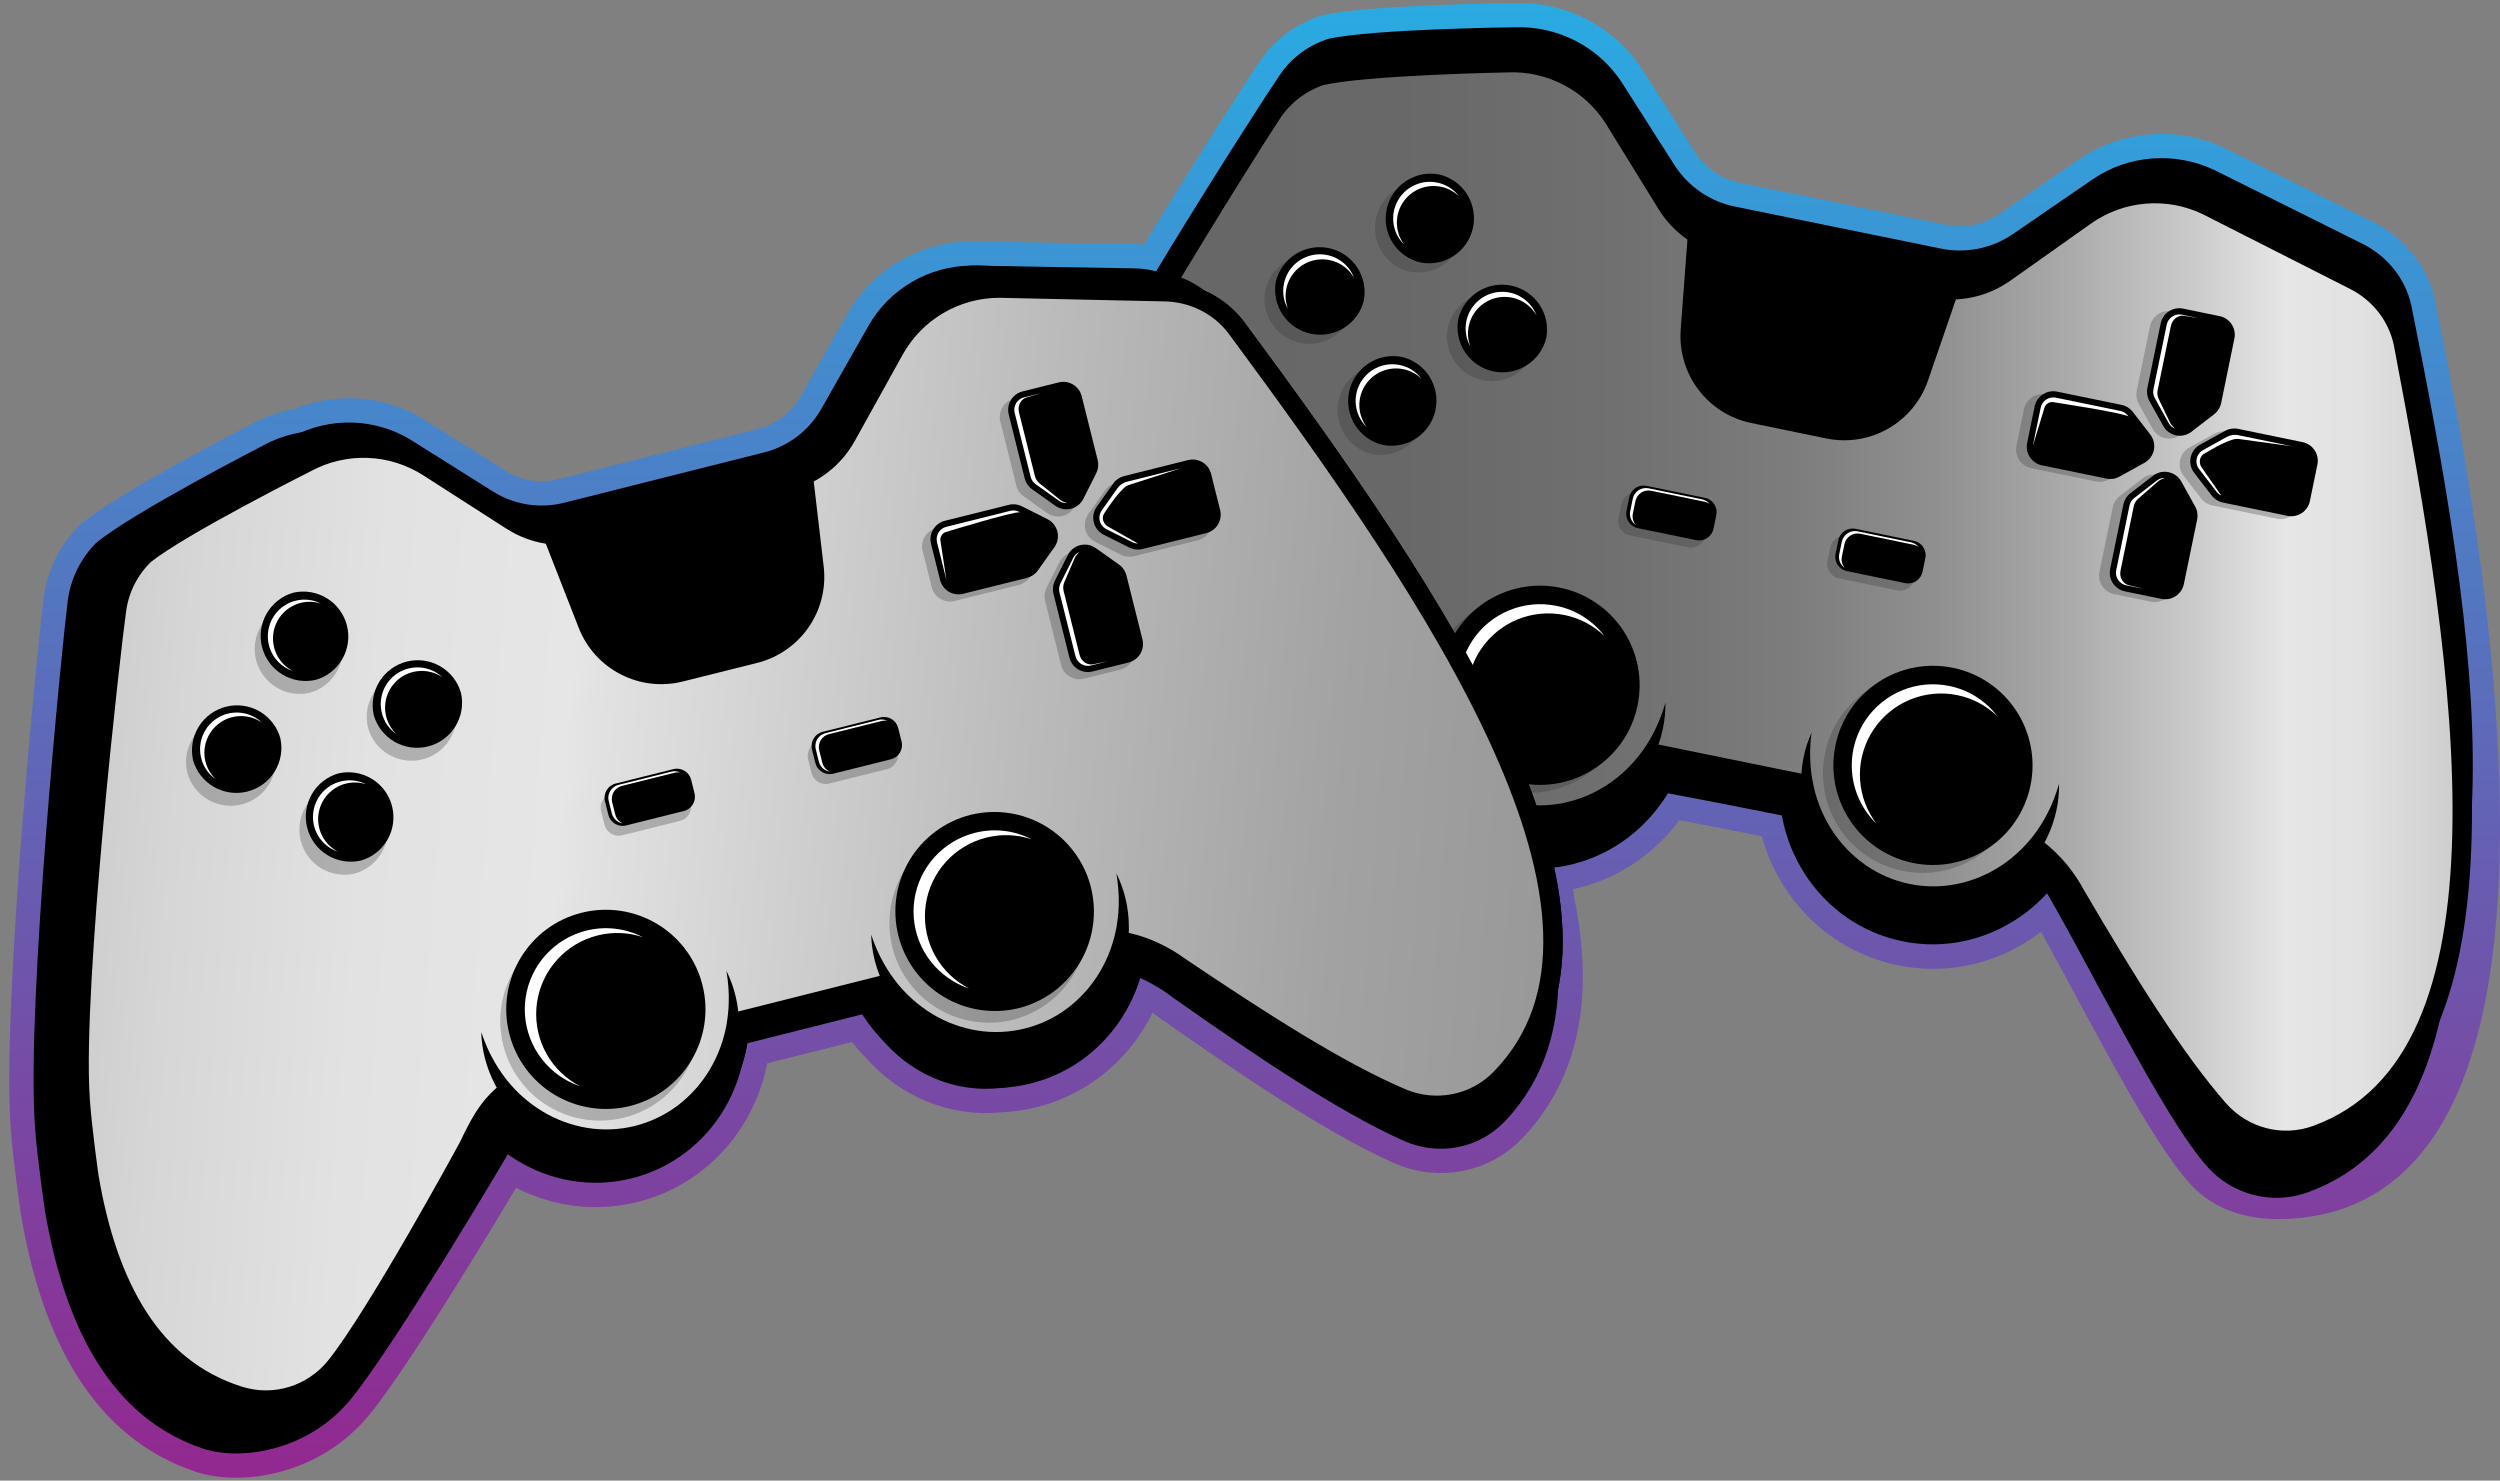 <svg width="103" height="61" viewBox="0 0 103 61" fill="none" xmlns="http://www.w3.org/2000/svg">
<rect x="0" y="0" width="103" height="61" fill="#808080" stroke="none"/>
<path d="M99.361 12.661L99.358 12.647C99.352 12.62 99.347 12.593 99.341 12.566C99.1 11.475 98.35 10.55 97.326 10.041L91.233 7.007C89.606 6.236 87.688 6.381 86.225 7.385L82.92 9.652C82.491 9.943 82.009 10.146 81.501 10.247C80.993 10.348 80.47 10.346 79.963 10.241L75.724 9.377L71.486 8.513C70.978 8.411 70.496 8.208 70.068 7.916C69.64 7.624 69.275 7.249 68.995 6.813L66.841 3.434C65.888 1.937 64.179 1.053 62.381 1.125C62.381 1.125 56.575 1.193 54.736 1.598C53.929 1.851 53.229 2.366 52.747 3.061L52.737 3.074C52.279 3.743 49.954 7.34 47.63 11.181C47.336 11.104 47.033 11.063 46.729 11.058L40.865 10.959L40.314 10.94C40.221 10.94 40.128 10.94 40.034 10.945C38.274 10.955 36.648 11.901 35.786 13.419L33.834 16.854C33.581 17.296 33.242 17.682 32.836 17.989C32.43 18.297 31.966 18.519 31.472 18.642L27.358 19.677L23.244 20.713C22.75 20.838 22.237 20.862 21.734 20.783C21.231 20.705 20.749 20.525 20.317 20.255L16.971 18.152C15.605 17.294 13.896 17.174 12.416 17.812C11.856 17.902 11.317 18.089 10.821 18.363C10.821 18.363 5.469 21.116 3.952 22.373C3.312 23.02 2.903 23.859 2.789 24.762L2.786 24.78C2.573 26.432 1.078 41.374 1.437 46.38C1.443 46.463 1.448 46.55 1.455 46.634C1.454 46.64 1.455 46.645 1.457 46.651C1.54 47.735 1.845 49.863 1.854 49.909C2.692 54.773 4.617 58.419 8.348 59.677C9.858 60.189 12.684 59.825 14.472 57.621C16.327 55.334 20.851 47.687 20.901 47.584C20.906 47.575 20.91 47.566 20.914 47.558C22.363 48.591 24.209 49.008 26.035 48.549C28.657 47.889 30.462 45.617 30.717 43.002L35.52 41.793C35.786 42.212 36.099 42.601 36.452 42.95C37.646 44.293 39.404 45.028 41.206 44.828C41.634 44.81 42.059 44.748 42.474 44.644C44.697 44.085 46.342 42.386 46.979 40.297C47.462 40.511 47.918 40.784 48.336 41.108C51.788 43.538 55.127 45.785 57.823 46.998C59.279 47.651 60.958 47.326 62.043 46.161C64.2 43.854 64.608 40.748 63.88 37.194C63.821 36.733 63.739 36.264 63.633 35.786C65.722 35.679 67.632 34.501 68.728 32.686C70.282 32.977 71.875 33.288 73.418 33.599C73.875 36.143 75.778 38.256 78.395 38.79C80.645 39.249 82.867 38.425 84.347 36.81C86.392 40.355 89.167 46.086 90.957 48.085C91.984 49.231 93.542 49.364 95.067 49.131C106.461 47.381 100.688 19.222 99.361 12.661Z" fill="black" stroke="url(#paint0_linear_1097_867)" stroke-width="2" stroke-linejoin="round"/>
<path d="M69.544 30.562C70.259 27.052 68.083 23.645 64.683 22.952C61.283 22.259 57.946 24.543 57.231 28.053C56.515 31.563 58.692 34.971 62.092 35.664C65.492 36.357 68.828 34.073 69.544 30.562Z" fill="black"/>
<path d="M85.967 33.593C86.695 30.022 84.481 26.556 81.023 25.851C77.564 25.146 74.171 27.469 73.443 31.04C72.715 34.611 74.929 38.077 78.387 38.782C81.846 39.487 85.24 37.163 85.967 33.593Z" fill="black"/>
<path d="M101.872 32.274C101.987 26.384 100.688 19.222 99.361 12.66C99.361 12.656 99.359 12.651 99.358 12.647C99.352 12.62 99.347 12.592 99.341 12.565C99.1 11.474 98.35 10.55 97.326 10.04L91.233 7.006C89.606 6.236 87.688 6.38 86.225 7.384L82.92 9.651C82.491 9.943 82.009 10.145 81.501 10.246C80.993 10.347 80.47 10.346 79.963 10.241L75.724 9.377L71.486 8.513C70.978 8.411 70.496 8.207 70.068 7.915C69.64 7.623 69.275 7.248 68.995 6.813L66.841 3.433C65.888 1.936 64.179 1.052 62.381 1.124C62.381 1.124 56.575 1.192 54.736 1.598C53.929 1.85 53.229 2.365 52.747 3.06L52.737 3.074C51.88 4.323 44.506 15.8 42.788 19.992C42.76 20.062 42.729 20.134 42.702 20.204C42.699 20.209 42.697 20.214 42.696 20.219C42.329 21.129 41.732 22.972 41.722 23.012C40.484 27.282 40.687 31.004 43.447 33.524C44.561 34.546 46.196 34.792 47.563 34.163C50.023 33.023 56.286 28.644 56.373 28.581C57.15 27.973 57.743 27.553 58.503 27.347C58.866 29.426 60.506 31.185 62.755 31.644C65.22 32.147 67.625 30.924 68.651 28.821L74.618 30.038C74.739 32.376 76.474 34.442 78.938 34.945C81.134 35.392 83.281 34.472 84.449 32.78C85.074 33.261 85.59 33.863 86.013 34.626C88.05 37.983 90.064 41.145 91.933 43.212C92.944 44.327 94.546 44.741 95.97 44.236C100.249 42.731 101.76 38.131 101.872 32.274Z" fill="black"/>
<path d="M101.104 36.792C101.235 30.726 99.928 23.351 98.592 16.596C98.592 16.592 98.59 16.587 98.589 16.582C98.584 16.554 98.578 16.526 98.572 16.498C98.329 15.375 97.566 14.425 96.525 13.902L90.324 10.792C88.669 10.002 86.714 10.157 85.221 11.193L81.848 13.536C81.413 13.837 80.921 14.046 80.403 14.152C79.885 14.257 79.351 14.257 78.834 14.15L74.516 13.271L70.2 12.391C69.682 12.286 69.19 12.077 68.755 11.777C68.319 11.477 67.949 11.092 67.667 10.645L65.48 7.168C64.512 5.629 62.773 4.722 60.941 4.801C60.941 4.801 55.025 4.884 53.151 5.307C52.325 5.571 51.61 6.103 51.12 6.818L51.11 6.832C50.233 8.121 42.693 19.96 40.933 24.281C40.904 24.354 40.873 24.428 40.844 24.5C40.841 24.505 40.839 24.51 40.839 24.515C40.462 25.453 39.85 27.353 39.839 27.395C38.566 31.797 38.767 35.63 41.571 38.22C42.705 39.27 44.369 39.52 45.764 38.868C48.273 37.689 57.505 31.157 57.594 31.092C58.387 30.464 83.543 35.389 83.971 36.175C86.039 39.627 89.053 45.958 90.954 48.083C91.981 49.229 93.612 49.652 95.064 49.129C99.426 47.567 100.976 42.825 101.104 36.792Z" fill="black"/>
<path d="M101.433 34.41C101.583 28.347 100.326 20.982 99.036 14.237C99.036 14.232 99.034 14.228 99.033 14.223C99.028 14.195 99.023 14.167 99.017 14.139C98.783 13.018 98.036 12.071 97.014 11.552L90.932 8.467C90.135 8.082 89.249 7.918 88.367 7.992C87.485 8.065 86.639 8.374 85.916 8.886L82.593 11.239C82.168 11.54 81.686 11.751 81.176 11.858C80.666 11.966 80.139 11.967 79.629 11.863L75.39 10.999L71.152 10.135C70.641 10.031 70.157 9.824 69.73 9.525C69.303 9.227 68.942 8.844 68.669 8.4L66.531 4.934C66.067 4.18 65.409 3.565 64.626 3.152C63.843 2.738 62.964 2.542 62.08 2.584C62.08 2.584 56.266 2.689 54.422 3.118C53.606 3.388 52.902 3.922 52.422 4.635L52.412 4.649C51.546 5.94 44.094 17.797 42.349 22.122C42.32 22.194 42.289 22.268 42.261 22.341C42.258 22.345 42.256 22.351 42.255 22.356C41.882 23.294 41.274 25.195 41.264 25.237C39.998 29.641 40.181 33.47 42.928 36.049C44.038 37.094 45.672 37.337 47.047 36.681C49.516 35.493 55.814 30.949 55.901 30.884C56.682 30.253 57.279 29.816 58.041 29.6C58.218 30.676 58.718 31.672 59.473 32.457C60.229 33.242 61.205 33.779 62.273 33.997C64.738 34.499 67.153 33.227 68.194 31.055L74.162 32.272C74.268 34.677 75.993 36.794 78.458 37.296C79.5 37.509 80.582 37.407 81.567 37.005C82.551 36.602 83.394 35.916 83.989 35.035C84.612 35.526 85.124 36.142 85.543 36.925C87.563 40.368 89.56 43.609 91.42 45.727C92.425 46.868 94.027 47.285 95.456 46.757C99.745 45.182 101.285 40.438 101.433 34.41Z" fill="url(#paint1_linear_1097_867)" stroke="black" stroke-width="0.8" stroke-linejoin="round"/>
<g style="mix-blend-mode:multiply" opacity="0.29">
<path d="M78.376 35.879C77.312 35.658 76.379 35.025 75.781 34.117C75.184 33.209 74.971 32.102 75.189 31.037C75.407 29.973 76.038 29.038 76.944 28.439C77.85 27.839 78.957 27.623 80.022 27.838L80.03 27.84C81.096 28.058 82.032 28.691 82.632 29.6C83.231 30.508 83.445 31.617 83.227 32.684C83.008 33.75 82.375 34.686 81.467 35.285C80.558 35.885 79.449 36.099 78.383 35.881L78.376 35.879Z" fill="#333333"/>
</g>
<g style="mix-blend-mode:multiply" opacity="0.29">
<path d="M62.191 32.579C61.126 32.36 60.192 31.728 59.593 30.82C58.994 29.913 58.78 28.805 58.997 27.74C59.449 25.522 61.621 24.086 63.838 24.538H63.845C64.91 24.757 65.845 25.39 66.444 26.298C67.043 27.206 67.257 28.314 67.039 29.379C66.587 31.597 64.415 33.033 62.198 32.581L62.191 32.579Z" fill="#333333"/>
<path d="M60.566 30.781C60.203 30.23 60.011 29.583 60.015 28.922C60.019 28.262 60.218 27.618 60.588 27.071C60.958 26.523 61.481 26.098 62.092 25.848C62.703 25.598 63.375 25.535 64.022 25.666L64.028 25.667C64.649 25.793 65.222 26.095 65.677 26.536C65.189 25.892 64.483 25.447 63.691 25.287L63.685 25.285C63.038 25.153 62.366 25.216 61.754 25.466C61.143 25.716 60.619 26.141 60.249 26.689C59.879 27.236 59.68 27.881 59.676 28.541C59.673 29.202 59.865 29.849 60.229 30.4C60.364 30.604 60.52 30.793 60.695 30.964C60.651 30.904 60.607 30.843 60.566 30.781Z" fill="#333333"/>
</g>
<path d="M78.806 35.553C77.742 35.332 76.809 34.698 76.212 33.79C75.615 32.883 75.401 31.775 75.62 30.711C75.838 29.646 76.469 28.712 77.375 28.112C78.281 27.512 79.388 27.296 80.453 27.512L80.46 27.513C81.527 27.732 82.463 28.364 83.062 29.273C83.662 30.181 83.876 31.291 83.657 32.357C83.439 33.423 82.806 34.359 81.897 34.959C80.989 35.558 79.879 35.773 78.813 35.554L78.806 35.553Z" fill="black"/>
<path d="M62.621 32.253C61.556 32.034 60.622 31.401 60.023 30.494C59.424 29.587 59.21 28.479 59.427 27.413C59.88 25.196 62.051 23.76 64.268 24.212L64.276 24.213C65.341 24.432 66.275 25.065 66.874 25.972C67.473 26.88 67.687 27.988 67.47 29.053C67.018 31.27 64.846 32.706 62.629 32.255L62.621 32.253Z" fill="black"/>
<path d="M60.996 30.454C60.633 29.903 60.441 29.256 60.445 28.596C60.449 27.936 60.648 27.291 61.018 26.744C61.388 26.197 61.911 25.771 62.522 25.521C63.134 25.271 63.805 25.208 64.452 25.339H64.458C65.08 25.465 65.652 25.767 66.107 26.208C65.62 25.564 64.914 25.12 64.122 24.96H64.116C63.469 24.828 62.797 24.891 62.185 25.141C61.574 25.391 61.05 25.816 60.68 26.364C60.31 26.911 60.111 27.556 60.108 28.216C60.104 28.877 60.296 29.524 60.66 30.075C60.795 30.279 60.951 30.468 61.126 30.639C61.081 30.578 61.038 30.517 60.996 30.454Z" fill="white"/>
<g style="mix-blend-mode:multiply" opacity="0.29">
<path d="M58.842 7.562H58.839C58.362 7.475 57.869 7.578 57.467 7.849C57.065 8.121 56.785 8.539 56.687 9.015C56.59 9.49 56.683 9.985 56.946 10.393C57.209 10.801 57.621 11.089 58.095 11.196H58.098C58.575 11.284 59.068 11.181 59.471 10.909C59.873 10.638 60.153 10.219 60.25 9.744C60.347 9.268 60.255 8.774 59.992 8.366C59.728 7.958 59.316 7.67 58.842 7.562Z" fill="#333333"/>
<path d="M57.296 15.079H57.293C56.816 14.991 56.323 15.094 55.92 15.366C55.518 15.637 55.238 16.055 55.141 16.531C55.044 17.006 55.136 17.501 55.4 17.909C55.663 18.317 56.075 18.605 56.548 18.712H56.552C57.029 18.8 57.522 18.697 57.924 18.425C58.327 18.154 58.606 17.735 58.704 17.26C58.801 16.785 58.708 16.29 58.445 15.882C58.182 15.474 57.77 15.186 57.296 15.079Z" fill="#333333"/>
<path d="M54.314 10.548C53.833 10.448 53.331 10.544 52.92 10.814C52.509 11.083 52.222 11.505 52.122 11.987V11.99C52.038 12.465 52.143 12.954 52.414 13.354C52.685 13.753 53.101 14.031 53.574 14.128C54.046 14.226 54.538 14.136 54.945 13.877C55.352 13.617 55.642 13.21 55.754 12.74V12.737C55.852 12.256 55.756 11.755 55.486 11.345C55.217 10.935 54.795 10.648 54.314 10.548Z" fill="#333333"/>
<path d="M63.003 12.891C62.801 12.585 62.514 12.346 62.176 12.203C61.839 12.06 61.467 12.021 61.106 12.089C60.747 12.158 60.415 12.332 60.154 12.589C59.892 12.846 59.713 13.174 59.638 13.533V13.536C59.557 14.01 59.663 14.498 59.934 14.895C60.205 15.292 60.62 15.569 61.091 15.666C61.562 15.764 62.052 15.675 62.459 15.417C62.865 15.16 63.156 14.755 63.269 14.287V14.284C63.319 14.046 63.321 13.8 63.276 13.561C63.23 13.322 63.137 13.094 63.003 12.891Z" fill="#333333"/>
</g>
<path d="M58.535 10.818C58.062 10.711 57.65 10.423 57.386 10.015C57.123 9.607 57.03 9.112 57.128 8.637C57.225 8.161 57.505 7.743 57.907 7.472C58.31 7.2 58.802 7.097 59.28 7.185H59.283C59.756 7.292 60.169 7.58 60.432 7.988C60.695 8.396 60.788 8.891 60.691 9.366C60.593 9.841 60.313 10.26 59.911 10.531C59.509 10.803 59.016 10.906 58.539 10.818H58.535Z" fill="black"/>
<path d="M57.801 10.006C57.637 9.757 57.55 9.464 57.551 9.166C57.553 8.867 57.643 8.576 57.81 8.328C57.977 8.081 58.214 7.888 58.49 7.775C58.767 7.662 59.071 7.634 59.363 7.694H59.366C59.646 7.751 59.905 7.887 60.111 8.086C59.891 7.795 59.571 7.594 59.213 7.522H59.211C58.918 7.462 58.614 7.49 58.338 7.603C58.061 7.716 57.824 7.908 57.657 8.156C57.49 8.404 57.4 8.695 57.398 8.994C57.397 9.293 57.484 9.585 57.649 9.834C57.71 9.926 57.781 10.011 57.86 10.088C57.84 10.062 57.82 10.034 57.801 10.006Z" fill="white"/>
<path d="M56.989 18.335C56.516 18.227 56.103 17.939 55.84 17.531C55.577 17.123 55.484 16.629 55.581 16.153C55.679 15.678 55.959 15.259 56.361 14.988C56.763 14.716 57.256 14.613 57.733 14.701H57.737C58.21 14.808 58.623 15.096 58.886 15.504C59.149 15.912 59.242 16.407 59.144 16.882C59.047 17.358 58.767 17.776 58.365 18.048C57.962 18.319 57.47 18.422 56.992 18.335H56.989Z" fill="black"/>
<path d="M56.255 17.522C56.091 17.273 56.004 16.981 56.005 16.682C56.007 16.384 56.097 16.092 56.264 15.845C56.431 15.597 56.668 15.405 56.944 15.292C57.221 15.179 57.524 15.15 57.817 15.21H57.819C58.1 15.267 58.359 15.403 58.565 15.602C58.344 15.311 58.025 15.11 57.667 15.038H57.665C57.372 14.978 57.068 15.006 56.791 15.119C56.515 15.232 56.278 15.424 56.111 15.672C55.944 15.919 55.854 16.211 55.852 16.51C55.851 16.809 55.938 17.101 56.103 17.35C56.164 17.442 56.234 17.527 56.314 17.604C56.293 17.578 56.274 17.551 56.255 17.522Z" fill="white"/>
<path d="M56.194 12.361C56.278 11.886 56.174 11.396 55.903 10.997C55.632 10.597 55.216 10.319 54.743 10.222C54.27 10.124 53.778 10.214 53.371 10.474C52.964 10.733 52.674 11.141 52.562 11.61V11.614C52.479 12.089 52.584 12.578 52.855 12.977C53.126 13.377 53.542 13.655 54.014 13.752C54.487 13.85 54.979 13.759 55.386 13.5C55.793 13.241 56.083 12.833 56.194 12.364V12.361Z" fill="black"/>
<path d="M55.738 11.365C55.574 11.116 55.339 10.921 55.064 10.805C54.789 10.688 54.486 10.656 54.193 10.712C53.9 10.768 53.63 10.91 53.417 11.119C53.204 11.328 53.058 11.596 52.998 11.888V11.89C52.939 12.17 52.962 12.461 53.064 12.729C52.884 12.411 52.825 12.039 52.9 11.682V11.679C52.967 11.359 53.135 11.07 53.38 10.854C53.625 10.638 53.934 10.508 54.259 10.482C54.585 10.456 54.91 10.537 55.186 10.711C55.462 10.886 55.674 11.145 55.79 11.45C55.774 11.423 55.757 11.394 55.738 11.365Z" fill="white"/>
<path d="M63.71 13.906C63.794 13.431 63.69 12.941 63.419 12.542C63.148 12.143 62.732 11.864 62.259 11.767C61.786 11.669 61.294 11.76 60.887 12.019C60.48 12.278 60.19 12.686 60.078 13.156V13.159C59.994 13.635 60.098 14.125 60.369 14.525C60.639 14.925 61.056 15.204 61.529 15.301C62.002 15.399 62.495 15.309 62.902 15.049C63.309 14.789 63.599 14.38 63.71 13.91V13.906Z" fill="black"/>
<path d="M63.253 12.912C63.089 12.663 62.855 12.467 62.58 12.351C62.305 12.235 62.002 12.203 61.709 12.259C61.415 12.315 61.145 12.456 60.933 12.665C60.72 12.875 60.574 13.142 60.513 13.434V13.437C60.455 13.717 60.478 14.008 60.579 14.276C60.399 13.958 60.34 13.586 60.415 13.228V13.226C60.476 12.933 60.622 12.666 60.834 12.456C61.047 12.247 61.317 12.105 61.61 12.05C61.904 11.994 62.207 12.026 62.482 12.142C62.757 12.258 62.991 12.454 63.155 12.703C63.215 12.795 63.266 12.894 63.306 12.997C63.29 12.968 63.272 12.94 63.253 12.912Z" fill="white"/>
<path d="M77.181 33.754C76.817 33.203 76.625 32.556 76.628 31.896C76.632 31.235 76.831 30.59 77.201 30.043C77.571 29.495 78.095 29.07 78.706 28.82C79.318 28.57 79.99 28.507 80.637 28.639L80.643 28.64C81.264 28.767 81.837 29.068 82.292 29.509C81.804 28.865 81.098 28.421 80.306 28.26H80.3C79.653 28.128 78.981 28.191 78.37 28.441C77.758 28.691 77.234 29.116 76.864 29.663C76.495 30.211 76.295 30.856 76.292 31.516C76.288 32.177 76.48 32.824 76.844 33.375C76.979 33.579 77.135 33.768 77.311 33.938C77.266 33.878 77.222 33.817 77.181 33.754Z" fill="white"/>
<g style="mix-blend-mode:multiply" opacity="0.29">
<path d="M66.795 20.783L66.68 21.346C66.613 21.671 66.823 21.99 67.148 22.057L69.553 22.551C69.879 22.618 70.197 22.408 70.264 22.083L70.38 21.52C70.447 21.194 70.237 20.876 69.911 20.809L67.507 20.314C67.181 20.247 66.862 20.457 66.795 20.783Z" fill="#333333"/>
<path d="M75.407 22.555L75.291 23.117C75.224 23.443 75.434 23.761 75.76 23.828L78.164 24.323C78.49 24.39 78.808 24.18 78.875 23.854L78.991 23.292C79.058 22.966 78.848 22.648 78.522 22.581L76.118 22.086C75.792 22.019 75.474 22.229 75.407 22.555Z" fill="#333333"/>
</g>
<path d="M70.243 20.512L67.839 20.017C67.513 19.95 67.194 20.16 67.127 20.486L67.012 21.048C66.945 21.374 67.154 21.693 67.48 21.76L69.885 22.254C70.21 22.321 70.529 22.111 70.596 21.785L70.712 21.223C70.779 20.897 70.569 20.579 70.243 20.512Z" fill="black"/>
<path d="M67.273 21.162L67.379 20.647C67.409 20.504 67.494 20.379 67.616 20.298C67.738 20.218 67.886 20.189 68.029 20.219L70.228 20.671C70.301 20.686 70.37 20.716 70.431 20.758C70.351 20.662 70.241 20.596 70.119 20.571L67.921 20.119C67.778 20.089 67.629 20.118 67.507 20.198C67.385 20.279 67.3 20.404 67.27 20.547L67.165 21.061C67.143 21.167 67.153 21.277 67.193 21.377C67.233 21.477 67.301 21.563 67.39 21.625C67.337 21.561 67.299 21.487 67.279 21.407C67.259 21.326 67.257 21.243 67.273 21.162Z" fill="white"/>
<path d="M78.855 22.283L76.451 21.788C76.125 21.721 75.807 21.931 75.74 22.257L75.624 22.819C75.557 23.145 75.767 23.464 76.093 23.531L78.497 24.025C78.823 24.092 79.141 23.882 79.208 23.556L79.324 22.994C79.391 22.668 79.181 22.35 78.855 22.283Z" fill="black"/>
<path d="M75.885 22.933L75.991 22.419C76.021 22.276 76.106 22.151 76.228 22.07C76.35 21.99 76.499 21.961 76.642 21.991L78.84 22.443C78.913 22.458 78.982 22.487 79.043 22.53C78.963 22.434 78.853 22.368 78.731 22.343L76.532 21.89C76.462 21.876 76.389 21.875 76.318 21.889C76.247 21.903 76.179 21.93 76.118 21.97C76.058 22.01 76.006 22.061 75.966 22.121C75.925 22.181 75.897 22.248 75.882 22.319L75.776 22.833C75.755 22.939 75.764 23.048 75.805 23.148C75.845 23.249 75.913 23.335 76.002 23.396C75.949 23.333 75.911 23.258 75.891 23.178C75.871 23.098 75.869 23.014 75.885 22.933Z" fill="white"/>
<g style="mix-blend-mode:multiply" opacity="0.29">
<path d="M90.782 17.184L89.847 17.906C89.758 17.974 89.655 18.023 89.545 18.048C89.435 18.074 89.322 18.075 89.211 18.052C89.101 18.029 88.997 17.983 88.906 17.916C88.816 17.85 88.74 17.764 88.686 17.666L88.115 16.635C88.025 16.472 87.996 16.282 88.033 16.099L88.58 13.439C88.622 13.236 88.743 13.058 88.916 12.944C89.089 12.83 89.3 12.79 89.504 12.831L91.009 13.141C91.109 13.162 91.205 13.202 91.29 13.259C91.375 13.317 91.448 13.391 91.504 13.476C91.561 13.562 91.6 13.658 91.619 13.759C91.638 13.86 91.638 13.963 91.617 14.064L91.07 16.723C91.032 16.906 90.93 17.07 90.782 17.184Z" fill="#333333"/>
<path d="M88.98 17.555L88.497 16.548C88.445 16.437 88.431 16.312 88.456 16.192L89 13.55C89.058 13.267 89.31 13.079 89.561 13.13L90.178 13.232L89.453 13.083C89.385 13.069 89.315 13.068 89.247 13.081C89.179 13.094 89.114 13.121 89.056 13.159C88.999 13.197 88.949 13.246 88.91 13.303C88.871 13.361 88.844 13.425 88.83 13.493L88.283 16.151C88.258 16.275 88.277 16.403 88.338 16.513L88.909 17.543C88.967 17.648 89.058 17.73 89.169 17.775C89.146 17.76 89.012 17.621 88.98 17.555Z" fill="#333333"/>
<path d="M87.334 20.437L88.269 19.716C88.359 19.647 88.461 19.598 88.571 19.573C88.681 19.548 88.795 19.546 88.905 19.569C89.015 19.592 89.119 19.638 89.21 19.705C89.301 19.772 89.376 19.857 89.43 19.956L90.001 20.986C90.091 21.149 90.121 21.34 90.083 21.522L89.536 24.182C89.515 24.283 89.475 24.378 89.417 24.463C89.359 24.548 89.286 24.621 89.2 24.677C89.114 24.734 89.018 24.773 88.918 24.792C88.817 24.812 88.713 24.811 88.613 24.79L87.107 24.48C87.007 24.46 86.911 24.419 86.826 24.362C86.741 24.304 86.668 24.231 86.612 24.145C86.555 24.059 86.516 23.963 86.497 23.863C86.478 23.762 86.478 23.658 86.499 23.558L87.046 20.898C87.084 20.715 87.186 20.551 87.334 20.437Z" fill="#333333"/>
<path d="M90.684 20.535L89.963 19.6C89.894 19.511 89.845 19.408 89.82 19.298C89.795 19.189 89.793 19.075 89.816 18.965C89.839 18.854 89.885 18.75 89.952 18.66C90.019 18.569 90.104 18.494 90.203 18.439L91.233 17.869C91.396 17.778 91.587 17.749 91.769 17.787L94.429 18.334C94.53 18.355 94.625 18.395 94.71 18.452C94.795 18.51 94.868 18.584 94.924 18.669C94.981 18.755 95.02 18.851 95.039 18.952C95.059 19.053 95.058 19.156 95.037 19.257L94.728 20.762C94.686 20.965 94.565 21.143 94.392 21.258C94.219 21.372 94.007 21.412 93.805 21.371L91.146 20.823C90.962 20.786 90.799 20.684 90.684 20.535Z" fill="#333333"/>
<path d="M90.246 19.341C90.187 19.251 90.187 19.123 90.203 19.045C90.205 19.038 90.206 19.032 90.208 19.025C90.222 18.975 90.247 18.928 90.28 18.889C90.314 18.849 90.356 18.817 90.403 18.795C90.403 18.795 91.257 18.261 91.667 18.203C91.709 18.197 91.751 18.197 91.794 18.203L94.011 18.506L91.775 18.047C91.615 18.014 91.448 18.039 91.305 18.118L90.335 18.656C90.234 18.71 90.152 18.796 90.103 18.9C90.062 18.987 90.046 19.085 90.057 19.181C90.067 19.278 90.104 19.369 90.164 19.446L90.885 20.381C90.936 20.446 91.001 20.498 91.075 20.533L90.246 19.341Z" fill="#333333"/>
<path d="M87.432 17.088L88.153 18.023C88.222 18.112 88.271 18.215 88.296 18.324C88.321 18.434 88.323 18.548 88.3 18.658C88.277 18.769 88.231 18.873 88.164 18.963C88.097 19.054 88.012 19.129 87.913 19.184L86.883 19.754C86.72 19.845 86.529 19.874 86.347 19.836L83.687 19.289C83.484 19.247 83.306 19.127 83.192 18.953C83.078 18.78 83.037 18.569 83.079 18.366L83.388 16.861C83.43 16.657 83.551 16.479 83.724 16.365C83.897 16.251 84.109 16.211 84.312 16.253L86.971 16.8C87.154 16.837 87.318 16.939 87.432 17.088Z" fill="#333333"/>
<path d="M83.791 16.924C83.821 16.776 84.003 16.656 84.151 16.686C84.151 16.686 87.019 17.121 87.257 17.276L87.231 17.243C87.154 17.143 87.044 17.074 86.92 17.048L84.261 16.501C84.124 16.473 83.981 16.501 83.865 16.578C83.748 16.655 83.666 16.775 83.638 16.912L83.328 18.417C83.325 18.431 83.323 18.445 83.321 18.459L83.791 16.924Z" fill="#333333"/>
<path d="M88.49 19.935L87.648 20.669C87.556 20.751 87.494 20.86 87.47 20.981L86.926 23.624C86.868 23.907 87.025 24.179 87.276 24.231L87.883 24.381L87.158 24.232C87.09 24.218 87.026 24.191 86.968 24.152C86.911 24.113 86.862 24.064 86.824 24.006C86.786 23.948 86.759 23.883 86.746 23.815C86.733 23.747 86.734 23.677 86.748 23.609L87.295 20.95C87.32 20.826 87.389 20.716 87.488 20.639L88.419 19.918C88.514 19.844 88.63 19.805 88.75 19.807C88.723 19.812 88.546 19.887 88.49 19.935Z" fill="#333333"/>
</g>
<path d="M91.221 17.068L90.286 17.79C90.197 17.858 90.094 17.907 89.984 17.932C89.874 17.958 89.761 17.959 89.65 17.936C89.54 17.913 89.436 17.867 89.345 17.8C89.255 17.733 89.18 17.648 89.125 17.549L88.554 16.519C88.464 16.356 88.435 16.166 88.472 15.983L89.02 13.323C89.041 13.223 89.081 13.127 89.139 13.042C89.196 12.957 89.27 12.884 89.356 12.828C89.442 12.771 89.537 12.732 89.638 12.713C89.739 12.694 89.843 12.694 89.943 12.715L91.449 13.025C91.652 13.066 91.83 13.187 91.944 13.36C92.058 13.534 92.099 13.745 92.057 13.948L91.511 16.607C91.473 16.79 91.37 16.954 91.221 17.068Z" fill="black"/>
<path d="M89.419 17.438L88.936 16.432C88.884 16.321 88.87 16.196 88.895 16.076L89.439 13.434C89.497 13.15 89.749 12.962 90 13.014L90.617 13.116L89.892 12.966C89.824 12.952 89.754 12.952 89.686 12.965C89.618 12.978 89.553 13.004 89.496 13.043C89.438 13.081 89.388 13.13 89.349 13.187C89.31 13.245 89.283 13.309 89.269 13.377L88.722 16.037C88.697 16.16 88.716 16.288 88.777 16.398L89.348 17.429C89.406 17.533 89.497 17.615 89.608 17.66C89.585 17.642 89.452 17.504 89.419 17.438Z" fill="white"/>
<path d="M87.773 20.32L88.708 19.599C88.798 19.53 88.9 19.482 89.01 19.456C89.12 19.431 89.234 19.43 89.344 19.453C89.454 19.475 89.558 19.522 89.649 19.588C89.74 19.655 89.815 19.741 89.87 19.839L90.44 20.869C90.531 21.032 90.56 21.223 90.522 21.406L89.975 24.065C89.933 24.268 89.812 24.447 89.639 24.561C89.466 24.675 89.255 24.715 89.052 24.674L87.546 24.364C87.343 24.322 87.165 24.201 87.051 24.028C86.937 23.855 86.897 23.644 86.938 23.441L87.485 20.782C87.523 20.598 87.625 20.434 87.773 20.32Z" fill="black"/>
<path d="M91.123 20.418L90.402 19.483C90.333 19.394 90.285 19.291 90.259 19.181C90.234 19.071 90.233 18.957 90.255 18.847C90.278 18.737 90.325 18.633 90.391 18.542C90.458 18.452 90.544 18.376 90.642 18.322L91.672 17.751C91.836 17.661 92.026 17.632 92.209 17.669L94.868 18.217C94.969 18.237 95.064 18.278 95.149 18.335C95.234 18.393 95.307 18.466 95.364 18.552C95.42 18.638 95.459 18.734 95.479 18.835C95.498 18.936 95.497 19.039 95.477 19.14L95.167 20.645C95.146 20.746 95.106 20.841 95.048 20.926C94.991 21.011 94.917 21.084 94.831 21.14C94.745 21.197 94.649 21.236 94.549 21.255C94.448 21.274 94.344 21.274 94.244 21.253L91.585 20.706C91.401 20.668 91.238 20.566 91.123 20.418Z" fill="black"/>
<path d="M90.685 19.224C90.626 19.134 90.626 19.006 90.643 18.927C90.644 18.921 90.646 18.915 90.647 18.908C90.661 18.858 90.686 18.811 90.719 18.771C90.753 18.732 90.795 18.7 90.842 18.678C90.842 18.678 91.697 18.144 92.106 18.086C92.148 18.08 92.191 18.08 92.233 18.086L94.45 18.389L92.214 17.929C92.054 17.896 91.887 17.922 91.745 18.001L90.774 18.539C90.672 18.594 90.591 18.679 90.542 18.783C90.501 18.87 90.485 18.968 90.496 19.064C90.507 19.16 90.543 19.251 90.603 19.328L91.324 20.263C91.374 20.328 91.439 20.38 91.514 20.415L90.685 19.224Z" fill="white"/>
<path d="M87.871 16.97L88.593 17.905C88.661 17.995 88.71 18.098 88.735 18.207C88.76 18.317 88.762 18.431 88.739 18.541C88.716 18.651 88.67 18.755 88.603 18.846C88.536 18.937 88.451 19.012 88.352 19.067L87.322 19.637C87.159 19.728 86.969 19.757 86.786 19.719L84.126 19.172C83.923 19.13 83.745 19.009 83.631 18.836C83.517 18.663 83.476 18.452 83.518 18.249L83.828 16.743C83.849 16.643 83.889 16.547 83.946 16.462C84.004 16.377 84.078 16.305 84.163 16.248C84.249 16.192 84.345 16.153 84.446 16.133C84.547 16.114 84.65 16.115 84.751 16.135L87.41 16.682C87.593 16.72 87.757 16.822 87.871 16.97Z" fill="black"/>
<path d="M84.23 16.806C84.26 16.659 84.442 16.539 84.59 16.569C84.59 16.569 87.458 17.003 87.696 17.159L87.67 17.125C87.593 17.026 87.483 16.956 87.359 16.931L84.7 16.384C84.563 16.356 84.421 16.384 84.304 16.46C84.187 16.537 84.106 16.657 84.077 16.794L83.767 18.3C83.765 18.314 83.763 18.328 83.761 18.342L84.23 16.806Z" fill="white"/>
<path d="M88.929 19.818L88.088 20.552C87.996 20.634 87.934 20.743 87.91 20.863L87.366 23.506C87.308 23.789 87.465 24.062 87.717 24.113L88.323 24.264L87.598 24.115C87.53 24.101 87.466 24.074 87.408 24.035C87.351 23.996 87.302 23.946 87.264 23.888C87.226 23.83 87.2 23.766 87.186 23.698C87.173 23.63 87.174 23.56 87.188 23.492L87.735 20.832C87.76 20.709 87.829 20.598 87.928 20.521L88.859 19.8C88.954 19.727 89.07 19.688 89.19 19.69C89.163 19.695 88.985 19.77 88.929 19.818Z" fill="white"/>
<path d="M68.615 28.953C68.624 29.707 68.46 30.453 68.137 31.134C68.116 31.178 68.098 31.222 68.075 31.264L68.007 31.391C67.963 31.477 67.913 31.558 67.863 31.641C67.814 31.724 67.759 31.802 67.705 31.883L67.664 31.943L67.621 32.001L67.534 32.117C67.295 32.426 67.023 32.707 66.722 32.955C66.11 33.462 65.394 33.826 64.624 34.023C63.846 34.221 63.032 34.24 62.245 34.077C62.148 34.054 62.05 34.033 61.953 34.008C61.857 33.98 61.76 33.954 61.665 33.924L61.523 33.873L61.452 33.847C61.429 33.839 61.405 33.831 61.382 33.822L61.243 33.765C61.197 33.745 61.15 33.728 61.106 33.705C60.742 33.539 60.398 33.332 60.08 33.089C59.45 32.605 58.935 31.987 58.573 31.281C58.395 30.933 58.256 30.567 58.158 30.188C58.136 30.094 58.11 30.001 58.093 29.906C58.077 29.81 58.054 29.716 58.042 29.62L58.023 29.478C58.017 29.43 58.014 29.382 58.009 29.334L57.997 29.191C57.994 29.143 57.992 29.095 57.991 29.048C57.966 28.284 58.11 27.525 58.414 26.854C58.403 26.946 58.394 27.037 58.385 27.128L58.374 27.264C58.371 27.309 58.37 27.355 58.368 27.4L58.361 27.535C58.358 27.58 58.361 27.626 58.359 27.671C58.358 27.716 58.359 27.761 58.358 27.805C58.357 27.849 58.36 27.895 58.362 27.939C58.372 28.292 58.414 28.644 58.487 28.989L58.514 29.116L58.546 29.243C58.558 29.285 58.567 29.328 58.579 29.37L58.618 29.494L58.637 29.556L58.646 29.587L58.657 29.618L58.699 29.74C58.724 29.822 58.76 29.901 58.792 29.98C58.922 30.294 59.08 30.596 59.265 30.882C59.63 31.443 60.1 31.927 60.649 32.31C61.191 32.686 61.803 32.949 62.449 33.081C63.095 33.215 63.761 33.215 64.407 33.084C65.063 32.949 65.686 32.689 66.243 32.318C66.526 32.129 66.791 31.915 67.035 31.677C67.157 31.557 67.274 31.43 67.386 31.299C67.442 31.233 67.499 31.168 67.55 31.097L67.629 30.994C67.643 30.977 67.655 30.959 67.667 30.941L67.705 30.887C67.908 30.599 68.085 30.292 68.235 29.972L68.291 29.85C68.308 29.809 68.325 29.768 68.342 29.726L68.394 29.601L68.441 29.474L68.489 29.347L68.532 29.218C68.561 29.13 68.588 29.041 68.615 28.953Z" fill="black"/>
<path d="M84.834 32.289C84.843 33.044 84.679 33.79 84.356 34.471C84.335 34.514 84.317 34.559 84.293 34.601L84.226 34.728C84.182 34.813 84.132 34.895 84.082 34.977C84.033 35.06 83.978 35.139 83.924 35.22L83.883 35.28L83.84 35.337L83.753 35.454C83.514 35.763 83.242 36.044 82.941 36.292C82.329 36.799 81.613 37.163 80.843 37.359C80.065 37.558 79.251 37.576 78.464 37.414C78.367 37.391 78.269 37.369 78.172 37.345C78.076 37.317 77.979 37.291 77.884 37.26L77.742 37.21L77.671 37.184C77.648 37.176 77.624 37.167 77.601 37.157L77.462 37.1C77.416 37.081 77.369 37.063 77.325 37.041C76.961 36.874 76.617 36.668 76.299 36.424C75.669 35.94 75.154 35.323 74.791 34.616C74.614 34.269 74.475 33.903 74.377 33.525C74.355 33.431 74.329 33.338 74.312 33.242C74.296 33.147 74.273 33.053 74.261 32.957L74.242 32.814C74.236 32.767 74.233 32.719 74.228 32.671L74.216 32.528C74.213 32.48 74.211 32.432 74.21 32.384C74.185 31.62 74.329 30.862 74.633 30.191C74.622 30.282 74.612 30.373 74.604 30.464L74.593 30.601C74.59 30.646 74.589 30.692 74.587 30.737L74.58 30.872C74.577 30.917 74.58 30.962 74.578 31.007C74.576 31.052 74.578 31.097 74.578 31.142C74.578 31.186 74.581 31.232 74.582 31.276C74.592 31.629 74.634 31.98 74.707 32.326L74.734 32.453L74.766 32.58C74.778 32.622 74.787 32.664 74.8 32.707L74.838 32.831L74.857 32.893L74.866 32.924L74.877 32.955L74.919 33.077C74.945 33.158 74.981 33.237 75.012 33.317C75.142 33.631 75.301 33.933 75.486 34.219C75.85 34.779 76.32 35.264 76.869 35.647C77.411 36.023 78.023 36.285 78.669 36.418C79.315 36.551 79.981 36.552 80.627 36.421C81.283 36.286 81.906 36.026 82.463 35.655C82.746 35.466 83.011 35.251 83.255 35.013C83.377 34.894 83.494 34.767 83.606 34.635C83.662 34.569 83.719 34.504 83.77 34.434L83.85 34.33C83.863 34.313 83.875 34.295 83.888 34.277L83.925 34.224C84.128 33.935 84.305 33.629 84.454 33.309L84.511 33.187C84.528 33.145 84.545 33.104 84.562 33.063L84.613 32.938L84.659 32.811L84.707 32.684L84.751 32.554C84.78 32.466 84.808 32.378 84.834 32.289Z" fill="black"/>
<path d="M79.056 15.546L80.274 12.004C80.281 11.982 80.288 11.96 80.295 11.939C80.071 11.933 79.848 11.907 79.629 11.863L75.39 10.999L71.152 10.135C70.726 10.047 70.318 9.888 69.946 9.664C69.936 9.733 69.928 9.803 69.923 9.874L69.644 13.609C69.585 14.397 69.815 15.18 70.291 15.81C70.767 16.441 71.456 16.877 72.23 17.036L75.328 17.673C76.102 17.832 76.907 17.704 77.593 17.313C78.279 16.921 78.799 16.293 79.056 15.546Z" fill="black" stroke="black" stroke-width="0.8" stroke-linejoin="round"/>
<path d="M26.038 48.545C29.403 47.698 31.422 44.195 30.547 40.721C29.673 37.246 26.236 35.117 22.871 35.964C19.506 36.811 17.487 40.314 18.362 43.788C19.236 47.262 22.673 49.392 26.038 48.545Z" fill="black"/>
<path d="M42.476 44.638C45.898 43.777 47.952 40.213 47.062 36.679C46.173 33.145 42.677 30.979 39.254 31.841C35.831 32.703 33.778 36.266 34.667 39.8C35.557 43.334 39.053 45.5 42.476 44.638Z" fill="black"/>
<path d="M60.24 28.995C57.826 23.68 53.62 17.831 49.645 12.531L49.637 12.52C49.621 12.497 49.604 12.476 49.586 12.454C48.908 11.581 47.849 11.075 46.727 11.056L40.048 10.943C38.282 10.948 36.649 11.896 35.785 13.417L33.834 16.854C33.581 17.296 33.242 17.682 32.836 17.989C32.43 18.297 31.966 18.519 31.472 18.642L27.358 19.677L23.244 20.713C22.75 20.838 22.237 20.862 21.734 20.783C21.231 20.705 20.749 20.525 20.317 20.255L16.971 18.152C15.489 17.221 13.602 17.159 12.044 17.99C12.044 17.99 6.943 20.527 5.491 21.675C4.884 22.248 4.485 23.007 4.357 23.831L4.355 23.847C4.131 25.331 2.516 38.737 2.789 43.217C2.794 43.292 2.797 43.37 2.803 43.444C2.802 43.449 2.803 43.454 2.804 43.459C2.868 44.43 3.128 46.332 3.136 46.373C3.866 50.72 5.637 53.96 9.15 55.038C10.572 55.477 12.121 54.999 13.061 53.852C14.748 51.784 18.412 45.197 18.462 45.105C18.889 44.229 19.233 43.6 19.817 43.092C21.026 44.796 23.226 45.669 25.408 45.12C27.804 44.516 29.405 42.398 29.413 40.08L35.207 38.622C36.312 40.66 38.727 41.768 41.12 41.166C43.251 40.63 44.755 38.891 45.065 36.88C45.822 37.043 46.535 37.361 47.234 37.864C50.468 39.995 53.597 41.963 56.133 43.013C57.502 43.579 59.095 43.265 60.137 42.207C63.272 39.035 62.643 34.278 60.24 28.995Z" fill="black"/>
<path d="M61.942 31.411C59.306 25.439 54.767 18.843 50.481 12.863C50.478 12.859 50.475 12.855 50.472 12.85C50.455 12.825 50.437 12.8 50.419 12.776C50.065 12.297 49.607 11.903 49.08 11.625C48.553 11.347 47.97 11.192 47.374 11.171L40.312 10.939C38.446 10.916 36.735 11.948 35.845 13.632L33.836 17.439C33.316 18.423 32.423 19.132 31.368 19.398L27.035 20.488L22.703 21.581C21.648 21.846 20.526 21.644 19.603 21.023L16.032 18.622C14.451 17.559 12.455 17.46 10.823 18.364C10.823 18.364 5.47 21.116 3.954 22.373C3.314 23.02 2.905 23.859 2.79 24.762L2.788 24.78C2.574 26.432 1.08 41.374 1.439 46.38C1.445 46.464 1.45 46.55 1.457 46.634C1.456 46.64 1.457 46.646 1.459 46.651C1.542 47.735 1.847 49.863 1.856 49.909C2.694 54.774 4.619 58.419 8.35 59.677C9.86 60.189 12.686 59.825 14.474 57.621C16.329 55.334 20.852 47.687 20.903 47.584C21.341 46.613 23.179 48.417 25.477 47.838C27.998 47.203 29.562 45.887 29.534 43.299L35.63 41.763C36.83 44.056 39.401 45.331 41.921 44.696C44.165 44.132 45.728 42.214 46.023 39.973C46.827 40.167 47.585 40.534 48.332 41.106C51.784 43.537 55.123 45.783 57.82 46.996C59.276 47.65 60.955 47.325 62.04 46.159C65.305 42.669 64.564 37.348 61.942 31.411Z" fill="black"/>
<path d="M61.876 30.71C59.386 25.18 55.066 19.085 50.983 13.563L50.975 13.552C50.958 13.528 50.941 13.506 50.924 13.483C50.228 12.573 49.145 12.043 47.999 12.018L41.181 11.869C40.295 11.868 39.426 12.104 38.663 12.552C37.899 13 37.27 13.645 36.84 14.418L34.864 17.979C34.611 18.434 34.267 18.833 33.854 19.15C33.441 19.468 32.967 19.697 32.462 19.824L28.267 20.88L24.071 21.936C23.566 22.063 23.04 22.086 22.526 22.002C22.012 21.917 21.52 21.729 21.082 21.447L17.655 19.247C16.91 18.769 16.051 18.499 15.166 18.465C14.282 18.432 13.404 18.636 12.625 19.056C12.625 19.056 7.43 21.667 5.954 22.851C5.334 23.448 4.931 24.234 4.806 25.085L4.804 25.102C4.582 26.641 2.997 40.555 3.296 45.209C3.302 45.286 3.306 45.367 3.311 45.444C3.311 45.45 3.311 45.455 3.313 45.46C3.383 46.468 3.657 48.445 3.665 48.487C4.431 53.005 6.255 56.378 9.846 57.512C11.299 57.974 12.878 57.487 13.833 56.3C15.545 54.16 19.254 47.337 19.304 47.241C19.736 46.334 20.085 45.683 20.678 45.157C21.92 46.932 24.171 47.849 26.396 47.289C28.836 46.675 30.462 44.483 30.46 42.075L36.366 40.589C37.504 42.71 39.975 43.872 42.414 43.257C43.446 42.998 44.377 42.438 45.09 41.649C45.804 40.86 46.267 39.877 46.422 38.825C47.195 38.998 47.924 39.331 48.641 39.856C51.952 42.085 55.156 44.143 57.749 45.246C59.149 45.84 60.773 45.522 61.832 44.428C65.018 41.151 64.353 36.208 61.876 30.71Z" fill="#6D068E" stroke="black" stroke-width="0.8" stroke-linejoin="round"/>
<path d="M61.876 30.71C59.386 25.18 55.066 19.085 50.983 13.563L50.975 13.552C50.958 13.528 50.941 13.506 50.924 13.483C50.228 12.573 49.145 12.043 47.999 12.018L41.181 11.869C40.295 11.868 39.426 12.104 38.663 12.552C37.899 13 37.27 13.645 36.84 14.418L34.864 17.979C34.611 18.434 34.267 18.833 33.854 19.15C33.441 19.468 32.967 19.697 32.462 19.824L28.267 20.88L24.071 21.936C23.566 22.063 23.04 22.086 22.526 22.002C22.012 21.917 21.52 21.729 21.082 21.447L17.655 19.247C16.91 18.769 16.051 18.499 15.166 18.465C14.282 18.432 13.404 18.636 12.625 19.056C12.625 19.056 7.43 21.667 5.954 22.851C5.334 23.448 4.931 24.234 4.806 25.085L4.804 25.102C4.582 26.641 2.997 40.555 3.296 45.209C3.302 45.286 3.306 45.367 3.311 45.444C3.311 45.45 3.311 45.455 3.313 45.46C3.383 46.468 3.657 48.445 3.665 48.487C4.431 53.005 6.255 56.378 9.846 57.512C11.299 57.974 12.878 57.487 13.833 56.3C15.545 54.16 19.254 47.337 19.304 47.241C19.736 46.334 20.085 45.683 20.678 45.157C21.92 46.932 24.171 47.849 26.396 47.289C28.836 46.675 30.462 44.483 30.46 42.075L36.366 40.589C37.504 42.71 39.975 43.872 42.414 43.257C43.446 42.998 44.377 42.438 45.09 41.649C45.804 40.86 46.267 39.877 46.422 38.825C47.195 38.998 47.924 39.331 48.641 39.856C51.952 42.085 55.156 44.143 57.749 45.246C59.149 45.84 60.773 45.522 61.832 44.428C65.018 41.151 64.353 36.208 61.876 30.71Z" fill="url(#paint2_linear_1097_867)" stroke="black" stroke-width="0.8" stroke-linejoin="round"/>
<g style="mix-blend-mode:multiply" opacity="0.29">
<path d="M41.727 42.016C40.673 42.275 39.56 42.107 38.63 41.547C37.7 40.987 37.03 40.082 36.766 39.029C36.502 37.976 36.666 36.862 37.221 35.929C37.777 34.997 38.679 34.323 39.731 34.054L39.738 34.053C40.792 33.793 41.906 33.962 42.836 34.522C43.765 35.082 44.436 35.987 44.7 37.04C44.964 38.093 44.8 39.207 44.244 40.139C43.688 41.071 42.786 41.746 41.734 42.014L41.727 42.016Z" fill="#333333"/>
</g>
<g style="mix-blend-mode:multiply" opacity="0.29">
<path d="M25.709 46.047C24.654 46.311 23.538 46.145 22.606 45.586C21.673 45.028 21 44.122 20.735 43.067C20.183 40.873 21.519 38.638 23.713 38.087L23.72 38.085C24.775 37.821 25.891 37.987 26.824 38.546C27.756 39.105 28.429 40.011 28.695 41.065C29.247 43.259 27.911 45.494 25.716 46.045L25.709 46.047Z" fill="#333333"/>
<path d="M23.466 45.13C22.9 44.79 22.447 44.29 22.165 43.693C21.882 43.096 21.783 42.429 21.879 41.775C21.976 41.122 22.264 40.512 22.706 40.022C23.149 39.532 23.727 39.184 24.367 39.023L24.373 39.021C24.988 38.866 25.634 38.89 26.236 39.09C25.517 38.721 24.689 38.626 23.905 38.824L23.899 38.825C23.258 38.986 22.679 39.334 22.236 39.824C21.792 40.314 21.504 40.924 21.408 41.578C21.311 42.232 21.411 42.9 21.694 43.497C21.977 44.094 22.43 44.594 22.998 44.934C23.207 45.059 23.43 45.161 23.662 45.239C23.596 45.204 23.53 45.168 23.466 45.13Z" fill="#333333"/>
</g>
<path d="M41.974 41.535C40.92 41.794 39.806 41.626 38.877 41.066C37.947 40.506 37.276 39.601 37.013 38.548C36.749 37.495 36.913 36.381 37.468 35.449C38.024 34.516 38.926 33.842 39.978 33.574L39.985 33.572C41.039 33.313 42.153 33.481 43.082 34.041C44.012 34.601 44.682 35.506 44.946 36.559C45.21 37.612 45.046 38.726 44.491 39.658C43.935 40.591 43.033 41.265 41.981 41.533L41.974 41.535Z" fill="black"/>
<path d="M25.956 45.567C24.901 45.83 23.785 45.664 22.852 45.106C21.92 44.547 21.247 43.641 20.982 42.587C20.429 40.392 21.765 38.157 23.96 37.606L23.967 37.604C25.022 37.341 26.138 37.507 27.071 38.065C28.003 38.624 28.676 39.53 28.941 40.584C29.494 42.779 28.157 45.014 25.963 45.565L25.956 45.567Z" fill="black"/>
<path d="M23.712 44.649C23.146 44.309 22.693 43.809 22.411 43.212C22.129 42.615 22.03 41.948 22.126 41.295C22.223 40.641 22.51 40.031 22.953 39.541C23.396 39.051 23.974 38.703 24.614 38.542L24.62 38.54C25.235 38.385 25.881 38.409 26.483 38.61C25.764 38.24 24.935 38.145 24.151 38.343L24.145 38.344C23.505 38.506 22.927 38.854 22.484 39.343C22.041 39.833 21.753 40.444 21.657 41.097C21.56 41.75 21.66 42.417 21.942 43.014C22.225 43.611 22.678 44.111 23.244 44.451C23.454 44.576 23.677 44.678 23.908 44.756C23.842 44.723 23.777 44.687 23.712 44.649Z" fill="white"/>
<g style="mix-blend-mode:multiply" opacity="0.29">
<path d="M11.861 24.945H11.858C11.39 25.074 10.992 25.38 10.748 25.799C10.503 26.218 10.432 26.715 10.55 27.185C10.668 27.656 10.965 28.061 11.378 28.315C11.791 28.569 12.287 28.651 12.76 28.543H12.763C13.228 28.413 13.624 28.106 13.866 27.688C14.108 27.27 14.178 26.775 14.061 26.306C13.943 25.838 13.648 25.434 13.237 25.18C12.826 24.926 12.333 24.842 11.861 24.946L11.861 24.945Z" fill="#333333"/>
<path d="M13.721 32.39H13.718C13.246 32.515 12.842 32.82 12.593 33.24C12.345 33.66 12.272 34.162 12.391 34.635C12.51 35.109 12.81 35.516 13.227 35.77C13.645 36.023 14.145 36.102 14.62 35.989H14.623C15.087 35.857 15.481 35.55 15.723 35.133C15.964 34.716 16.033 34.221 15.916 33.753C15.799 33.285 15.504 32.882 15.094 32.628C14.685 32.374 14.192 32.289 13.721 32.392V32.39Z" fill="#333333"/>
<path d="M9.072 29.597C8.595 29.716 8.184 30.019 7.931 30.44C7.677 30.861 7.6 31.366 7.718 31.843V31.846C7.849 32.31 8.155 32.705 8.572 32.947C8.989 33.19 9.484 33.26 9.952 33.143C10.42 33.027 10.824 32.733 11.079 32.323C11.333 31.914 11.419 31.422 11.317 30.951V30.947C11.197 30.471 10.894 30.061 10.473 29.808C10.052 29.555 9.548 29.479 9.072 29.597H9.072Z" fill="#333333"/>
<path d="M17.919 27.948C17.604 27.759 17.241 27.668 16.875 27.686C16.509 27.703 16.157 27.828 15.862 28.046C15.567 28.264 15.343 28.564 15.219 28.909C15.095 29.253 15.075 29.627 15.163 29.983V29.986C15.293 30.451 15.599 30.848 16.016 31.09C16.433 31.333 16.929 31.404 17.398 31.288C17.866 31.171 18.271 30.876 18.526 30.466C18.78 30.056 18.865 29.562 18.762 29.091V29.087C18.703 28.851 18.599 28.629 18.454 28.433C18.309 28.238 18.127 28.073 17.919 27.948Z" fill="#333333"/>
</g>
<path d="M12.994 28.013C12.523 28.117 12.029 28.034 11.618 27.78C11.208 27.526 10.912 27.121 10.795 26.653C10.678 26.185 10.747 25.689 10.99 25.271C11.232 24.854 11.627 24.547 12.092 24.416H12.095C12.567 24.312 13.06 24.396 13.471 24.65C13.882 24.904 14.177 25.308 14.295 25.776C14.412 26.245 14.342 26.741 14.1 27.158C13.858 27.576 13.462 27.883 12.997 28.013H12.994Z" fill="black"/>
<path d="M11.981 27.599C11.725 27.445 11.52 27.22 11.392 26.95C11.265 26.68 11.22 26.379 11.263 26.084C11.307 25.788 11.437 25.513 11.637 25.291C11.837 25.07 12.098 24.913 12.387 24.84H12.39C12.668 24.769 12.96 24.78 13.231 24.871C12.907 24.704 12.532 24.661 12.178 24.75H12.176C11.886 24.823 11.625 24.98 11.425 25.202C11.224 25.423 11.094 25.699 11.051 25.994C11.007 26.29 11.052 26.591 11.18 26.861C11.308 27.131 11.513 27.356 11.769 27.51C11.864 27.567 11.964 27.613 12.069 27.648C12.038 27.633 12.009 27.616 11.981 27.599Z" fill="white"/>
<path d="M14.854 35.458C14.382 35.562 13.889 35.478 13.478 35.224C13.068 34.97 12.772 34.566 12.655 34.098C12.537 33.63 12.607 33.134 12.85 32.716C13.092 32.298 13.487 31.992 13.952 31.861H13.955C14.427 31.757 14.92 31.841 15.331 32.095C15.742 32.349 16.037 32.753 16.154 33.221C16.272 33.69 16.202 34.185 15.96 34.603C15.718 35.021 15.322 35.328 14.857 35.458H14.854Z" fill="black"/>
<path d="M13.84 35.044C13.585 34.89 13.38 34.664 13.252 34.395C13.125 34.125 13.08 33.823 13.123 33.528C13.167 33.233 13.297 32.957 13.497 32.736C13.697 32.515 13.958 32.357 14.247 32.284H14.25C14.527 32.214 14.819 32.225 15.091 32.315C14.767 32.148 14.392 32.105 14.038 32.195H14.035C13.746 32.268 13.485 32.425 13.284 32.646C13.084 32.868 12.954 33.144 12.911 33.439C12.867 33.734 12.912 34.036 13.04 34.306C13.168 34.575 13.373 34.801 13.629 34.954C13.723 35.011 13.824 35.057 13.929 35.092C13.899 35.077 13.87 35.061 13.84 35.044Z" fill="white"/>
<path d="M11.551 30.417C11.421 29.952 11.115 29.555 10.698 29.312C10.281 29.069 9.785 28.998 9.316 29.115C8.847 29.232 8.443 29.527 8.188 29.937C7.933 30.348 7.849 30.841 7.952 31.313V31.316C8.083 31.78 8.389 32.175 8.806 32.417C9.223 32.66 9.718 32.73 10.186 32.613C10.654 32.497 11.058 32.203 11.313 31.794C11.568 31.384 11.653 30.892 11.551 30.421L11.551 30.417Z" fill="black"/>
<path d="M10.709 29.718C10.453 29.564 10.157 29.49 9.859 29.504C9.561 29.518 9.274 29.62 9.034 29.798C8.794 29.975 8.612 30.219 8.511 30.5C8.409 30.781 8.393 31.085 8.465 31.375V31.378C8.534 31.656 8.681 31.908 8.888 32.105C8.588 31.898 8.375 31.587 8.288 31.233V31.23C8.216 30.94 8.231 30.636 8.332 30.355C8.434 30.074 8.616 29.829 8.856 29.652C9.096 29.474 9.383 29.372 9.682 29.358C9.98 29.344 10.276 29.419 10.531 29.573C10.626 29.63 10.714 29.697 10.794 29.773C10.766 29.754 10.738 29.735 10.709 29.718Z" fill="white"/>
<path d="M18.996 28.558C18.866 28.092 18.56 27.696 18.143 27.453C17.725 27.21 17.23 27.14 16.761 27.256C16.293 27.373 15.888 27.668 15.633 28.078C15.379 28.488 15.294 28.982 15.397 29.453V29.457C15.528 29.921 15.834 30.316 16.251 30.558C16.668 30.8 17.163 30.87 17.631 30.754C18.099 30.637 18.503 30.343 18.758 29.934C19.012 29.524 19.098 29.032 18.996 28.561L18.996 28.558Z" fill="black"/>
<path d="M18.154 27.857C17.898 27.704 17.602 27.629 17.304 27.644C17.006 27.658 16.719 27.76 16.479 27.937C16.239 28.115 16.057 28.359 15.956 28.64C15.854 28.92 15.838 29.225 15.91 29.514V29.517C15.979 29.795 16.125 30.048 16.333 30.245C16.033 30.037 15.819 29.727 15.732 29.372V29.37C15.66 29.08 15.675 28.775 15.777 28.494C15.878 28.214 16.06 27.969 16.3 27.792C16.54 27.614 16.828 27.512 17.126 27.498C17.424 27.484 17.719 27.558 17.975 27.712C18.07 27.769 18.158 27.836 18.238 27.912C18.211 27.894 18.183 27.875 18.154 27.857Z" fill="white"/>
<path d="M39.731 40.617C39.164 40.278 38.711 39.778 38.428 39.181C38.145 38.584 38.046 37.916 38.142 37.263C38.239 36.609 38.527 35.999 38.97 35.509C39.413 35.019 39.992 34.672 40.632 34.51L40.638 34.509C41.253 34.354 41.899 34.378 42.501 34.578C41.782 34.208 40.953 34.114 40.17 34.312L40.164 34.313C39.523 34.474 38.945 34.822 38.502 35.312C38.058 35.802 37.77 36.412 37.674 37.066C37.577 37.719 37.677 38.387 37.959 38.984C38.242 39.581 38.696 40.081 39.262 40.42C39.472 40.546 39.695 40.648 39.927 40.725C39.86 40.692 39.795 40.656 39.731 40.617Z" fill="white"/>
<g style="mix-blend-mode:multiply" opacity="0.29">
<path d="M27.584 32.094L25.203 32.689C24.88 32.77 24.684 33.097 24.765 33.42L24.904 33.977C24.985 34.3 25.311 34.496 25.634 34.415L28.016 33.82C28.338 33.739 28.535 33.412 28.454 33.09L28.315 32.533C28.234 32.21 27.907 32.014 27.584 32.094Z" fill="#333333"/>
<path d="M36.115 29.962L33.733 30.558C33.411 30.638 33.214 30.965 33.295 31.288L33.434 31.845C33.515 32.168 33.842 32.364 34.164 32.283L36.546 31.688C36.869 31.608 37.065 31.281 36.984 30.958L36.845 30.401C36.764 30.078 36.438 29.882 36.115 29.962Z" fill="#333333"/>
</g>
<path d="M27.745 31.687L25.363 32.282C25.041 32.363 24.844 32.69 24.925 33.013L25.064 33.57C25.145 33.893 25.472 34.089 25.795 34.008L28.176 33.413C28.499 33.333 28.695 33.005 28.614 32.683L28.475 32.126C28.395 31.803 28.068 31.607 27.745 31.687Z" fill="black"/>
<path d="M25.348 33.555L25.221 33.047C25.204 32.977 25.2 32.904 25.211 32.832C25.222 32.761 25.246 32.692 25.283 32.63C25.321 32.568 25.37 32.514 25.428 32.471C25.486 32.428 25.552 32.397 25.622 32.379L27.8 31.835C27.872 31.817 27.947 31.814 28.02 31.826C27.907 31.773 27.779 31.762 27.658 31.792L25.48 32.336C25.41 32.353 25.344 32.385 25.286 32.428C25.228 32.471 25.179 32.525 25.142 32.587C25.104 32.649 25.08 32.717 25.069 32.789C25.058 32.86 25.062 32.933 25.08 33.004L25.207 33.513C25.233 33.618 25.289 33.712 25.369 33.785C25.448 33.858 25.547 33.906 25.654 33.923C25.578 33.889 25.512 33.838 25.459 33.774C25.406 33.71 25.368 33.635 25.348 33.555Z" fill="white"/>
<path d="M36.275 29.556L33.893 30.151C33.571 30.232 33.374 30.558 33.455 30.881L33.594 31.438C33.675 31.761 34.002 31.957 34.325 31.877L36.706 31.282C37.029 31.201 37.225 30.874 37.145 30.551L37.005 29.994C36.925 29.671 36.598 29.475 36.275 29.556Z" fill="black"/>
<path d="M33.879 31.424L33.752 30.914C33.716 30.773 33.739 30.623 33.814 30.497C33.889 30.372 34.011 30.282 34.153 30.247L36.33 29.703C36.402 29.685 36.477 29.682 36.551 29.693C36.437 29.641 36.309 29.629 36.188 29.66L34.011 30.204C33.941 30.221 33.874 30.252 33.816 30.295C33.758 30.338 33.709 30.392 33.672 30.454C33.635 30.517 33.61 30.585 33.599 30.657C33.589 30.728 33.592 30.801 33.61 30.871L33.737 31.38C33.763 31.484 33.819 31.579 33.899 31.652C33.978 31.725 34.078 31.773 34.184 31.79C34.109 31.756 34.042 31.705 33.989 31.642C33.937 31.578 33.899 31.504 33.879 31.424Z" fill="white"/>
<g style="mix-blend-mode:multiply" opacity="0.29">
<path d="M44.819 19.794L44.288 20.849C44.238 20.95 44.166 21.038 44.078 21.108C43.99 21.178 43.888 21.229 43.779 21.256C43.669 21.283 43.556 21.287 43.445 21.266C43.334 21.245 43.229 21.2 43.138 21.135L42.177 20.453C42.025 20.345 41.917 20.186 41.872 20.006L41.214 17.371C41.164 17.17 41.196 16.957 41.302 16.779C41.409 16.602 41.582 16.474 41.783 16.423L43.274 16.051C43.475 16 43.688 16.032 43.866 16.139C44.044 16.246 44.172 16.419 44.222 16.62L44.88 19.253C44.925 19.435 44.903 19.627 44.819 19.794Z" fill="#333333"/>
<path d="M43.354 20.907L42.483 20.208C42.388 20.13 42.32 20.023 42.291 19.903L41.638 17.286C41.568 17.006 41.714 16.727 41.962 16.665L42.562 16.489L41.844 16.667C41.708 16.701 41.591 16.787 41.519 16.907C41.447 17.027 41.426 17.171 41.46 17.306L42.118 19.941C42.148 20.063 42.221 20.17 42.324 20.243L43.285 20.925C43.382 20.994 43.5 21.028 43.619 21.021C43.592 21.021 43.411 20.953 43.354 20.907Z" fill="#333333"/>
<path d="M43.119 24.218L43.649 23.163C43.7 23.062 43.772 22.974 43.86 22.904C43.948 22.833 44.05 22.783 44.159 22.756C44.268 22.729 44.382 22.725 44.493 22.746C44.603 22.767 44.708 22.812 44.8 22.877L45.76 23.558C45.912 23.667 46.02 23.826 46.065 24.006L46.723 26.641C46.774 26.842 46.742 27.055 46.635 27.233C46.529 27.41 46.355 27.538 46.154 27.589L44.663 27.961C44.564 27.986 44.46 27.991 44.359 27.976C44.257 27.961 44.16 27.926 44.072 27.873C43.983 27.82 43.907 27.751 43.846 27.668C43.785 27.586 43.74 27.492 43.715 27.392L43.057 24.759C43.013 24.577 43.034 24.385 43.119 24.218Z" fill="#333333"/>
<path d="M46.181 22.856L45.126 22.325C45.025 22.275 44.937 22.203 44.866 22.115C44.796 22.027 44.745 21.925 44.718 21.815C44.691 21.706 44.688 21.592 44.709 21.481C44.73 21.37 44.774 21.266 44.84 21.174L45.521 20.213C45.629 20.061 45.788 19.953 45.969 19.908L48.604 19.25C48.703 19.225 48.807 19.22 48.908 19.235C49.01 19.25 49.108 19.285 49.196 19.338C49.283 19.391 49.36 19.461 49.421 19.543C49.482 19.626 49.527 19.719 49.551 19.819L49.924 21.31C49.974 21.511 49.943 21.724 49.836 21.902C49.729 22.079 49.556 22.208 49.355 22.258L46.721 22.916C46.54 22.961 46.348 22.94 46.181 22.856Z" fill="#333333"/>
<path d="M45.269 21.969C45.177 21.914 45.121 21.798 45.102 21.721C45.101 21.714 45.099 21.708 45.098 21.701C45.089 21.649 45.091 21.597 45.104 21.547C45.117 21.496 45.141 21.449 45.174 21.409C45.174 21.409 45.714 20.558 46.057 20.328C46.092 20.305 46.131 20.287 46.171 20.275L48.301 19.588L46.087 20.141C45.929 20.181 45.79 20.276 45.695 20.409L45.053 21.314C44.986 21.407 44.949 21.519 44.95 21.634C44.951 21.731 44.979 21.825 45.03 21.907C45.081 21.989 45.154 22.055 45.24 22.099L46.295 22.629C46.369 22.666 46.45 22.686 46.533 22.685L45.269 21.969Z" fill="#333333"/>
<path d="M41.757 21.156L42.812 21.687C42.912 21.737 43.001 21.809 43.071 21.897C43.141 21.985 43.192 22.087 43.219 22.196C43.246 22.305 43.249 22.419 43.228 22.53C43.208 22.641 43.163 22.745 43.098 22.837L42.415 23.798C42.307 23.949 42.148 24.058 41.968 24.103L39.333 24.761C39.132 24.811 38.919 24.779 38.741 24.672C38.563 24.566 38.435 24.393 38.385 24.192L38.013 22.701C37.962 22.5 37.994 22.287 38.101 22.109C38.208 21.931 38.38 21.803 38.581 21.753L41.215 21.095C41.397 21.05 41.589 21.071 41.757 21.156Z" fill="#333333"/>
<path d="M38.403 22.584C38.367 22.438 38.479 22.251 38.625 22.215C38.625 22.215 41.399 21.364 41.68 21.401L41.642 21.382C41.53 21.326 41.4 21.311 41.278 21.342L38.644 22C38.508 22.034 38.392 22.12 38.32 22.24C38.248 22.36 38.226 22.503 38.26 22.639L38.633 24.131C38.636 24.145 38.641 24.158 38.645 24.172L38.403 22.584Z" fill="#333333"/>
<path d="M43.943 23.265L43.502 24.291C43.455 24.404 43.446 24.53 43.477 24.649L44.131 27.266C44.201 27.546 44.461 27.724 44.709 27.662L45.321 27.535L44.603 27.714C44.468 27.748 44.324 27.727 44.204 27.654C44.084 27.582 43.998 27.466 43.964 27.33L43.305 24.696C43.274 24.574 43.288 24.445 43.345 24.332L43.872 23.279C43.925 23.172 44.013 23.087 44.121 23.037C44.1 23.054 43.972 23.197 43.943 23.265Z" fill="#333333"/>
</g>
<path d="M45.164 19.498L44.633 20.553C44.583 20.654 44.511 20.742 44.423 20.812C44.335 20.883 44.233 20.933 44.124 20.96C44.014 20.988 43.901 20.991 43.79 20.97C43.679 20.949 43.575 20.904 43.483 20.839L42.522 20.157C42.37 20.049 42.262 19.89 42.217 19.709L41.559 17.075C41.509 16.874 41.541 16.661 41.648 16.483C41.754 16.305 41.927 16.177 42.128 16.127L43.619 15.755C43.821 15.704 44.033 15.736 44.211 15.843C44.389 15.95 44.517 16.122 44.567 16.324L45.225 18.957C45.27 19.139 45.248 19.331 45.164 19.498Z" fill="black"/>
<path d="M43.699 20.611L42.828 19.913C42.733 19.835 42.666 19.729 42.637 19.61L41.983 16.992C41.913 16.713 42.059 16.433 42.307 16.371L42.907 16.195L42.189 16.373C42.053 16.407 41.936 16.493 41.864 16.613C41.792 16.733 41.771 16.877 41.805 17.012L42.463 19.647C42.493 19.769 42.567 19.877 42.669 19.95L43.63 20.631C43.727 20.7 43.845 20.734 43.964 20.727C43.938 20.724 43.757 20.657 43.699 20.611Z" fill="white"/>
<path d="M43.464 23.922L43.994 22.867C44.045 22.767 44.117 22.678 44.205 22.608C44.293 22.538 44.395 22.487 44.504 22.46C44.613 22.433 44.727 22.43 44.838 22.451C44.948 22.471 45.053 22.516 45.145 22.581L46.105 23.263C46.257 23.371 46.365 23.53 46.41 23.711L47.069 26.345C47.093 26.445 47.098 26.548 47.083 26.65C47.068 26.751 47.033 26.849 46.98 26.937C46.928 27.025 46.858 27.102 46.776 27.163C46.693 27.224 46.599 27.268 46.5 27.293L45.008 27.666C44.909 27.69 44.805 27.695 44.704 27.68C44.602 27.665 44.505 27.63 44.417 27.577C44.329 27.524 44.252 27.455 44.191 27.372C44.13 27.29 44.086 27.196 44.061 27.096L43.403 24.463C43.358 24.281 43.379 24.089 43.464 23.922Z" fill="black"/>
<path d="M46.526 22.56L45.471 22.03C45.371 21.979 45.282 21.907 45.212 21.819C45.142 21.731 45.091 21.629 45.064 21.52C45.037 21.411 45.034 21.297 45.055 21.186C45.075 21.076 45.12 20.971 45.185 20.879L45.867 19.919C45.975 19.767 46.134 19.659 46.315 19.614L48.949 18.955C49.151 18.905 49.363 18.937 49.541 19.044C49.719 19.15 49.847 19.323 49.897 19.524L50.27 21.015C50.32 21.217 50.288 21.429 50.182 21.607C50.075 21.785 49.902 21.913 49.701 21.963L47.066 22.62C46.884 22.666 46.693 22.644 46.526 22.56Z" fill="black"/>
<path d="M45.614 21.674C45.522 21.618 45.467 21.502 45.447 21.425C45.446 21.418 45.444 21.412 45.443 21.405C45.434 21.354 45.436 21.301 45.449 21.251C45.462 21.2 45.486 21.153 45.519 21.113C45.519 21.113 46.059 20.263 46.402 20.032C46.438 20.009 46.476 19.991 46.517 19.979L48.647 19.293L46.433 19.846C46.274 19.885 46.135 19.98 46.041 20.113L45.399 21.018C45.331 21.111 45.295 21.223 45.295 21.338C45.296 21.435 45.324 21.529 45.375 21.611C45.426 21.693 45.499 21.76 45.586 21.803L46.641 22.334C46.714 22.371 46.796 22.39 46.878 22.39L45.614 21.674Z" fill="white"/>
<path d="M42.102 20.86L43.157 21.391C43.258 21.442 43.346 21.513 43.416 21.601C43.486 21.689 43.537 21.791 43.564 21.901C43.591 22.01 43.594 22.124 43.574 22.234C43.553 22.345 43.508 22.45 43.443 22.541L42.761 23.502C42.653 23.654 42.494 23.762 42.313 23.807L39.679 24.465C39.478 24.515 39.265 24.483 39.087 24.377C38.91 24.27 38.781 24.097 38.731 23.896L38.359 22.405C38.308 22.204 38.34 21.991 38.447 21.813C38.553 21.635 38.726 21.507 38.927 21.457L41.561 20.799C41.743 20.754 41.935 20.776 42.102 20.86Z" fill="black"/>
<path d="M38.748 22.289C38.712 22.142 38.825 21.955 38.97 21.919C38.97 21.919 41.744 21.069 42.026 21.105L41.988 21.086C41.875 21.03 41.745 21.015 41.623 21.046L38.989 21.704C38.853 21.738 38.737 21.824 38.665 21.944C38.593 22.064 38.571 22.208 38.605 22.343L38.978 23.835C38.981 23.849 38.986 23.862 38.99 23.876L38.748 22.289Z" fill="white"/>
<path d="M44.288 22.969L43.847 23.994C43.8 24.108 43.791 24.234 43.822 24.353L44.476 26.97C44.546 27.25 44.806 27.427 45.055 27.366L45.666 27.239L44.948 27.418C44.813 27.452 44.669 27.43 44.549 27.358C44.429 27.287 44.343 27.17 44.309 27.034L43.65 24.401C43.62 24.279 43.634 24.15 43.69 24.037L44.217 22.984C44.27 22.878 44.358 22.792 44.467 22.742C44.446 22.757 44.317 22.902 44.288 22.969Z" fill="white"/>
<path d="M29.929 39.998C30.264 40.674 30.439 41.417 30.443 42.172C30.443 42.219 30.445 42.267 30.443 42.315L30.437 42.459C30.434 42.555 30.424 42.65 30.415 42.746C30.407 42.842 30.39 42.937 30.378 43.033L30.367 43.104L30.353 43.175L30.324 43.318C30.243 43.7 30.119 44.071 29.956 44.425C29.623 45.146 29.135 45.785 28.526 46.294C27.91 46.81 27.185 47.179 26.406 47.373C26.308 47.395 26.211 47.417 26.113 47.438C26.014 47.454 25.916 47.472 25.817 47.486L25.667 47.502L25.593 47.511C25.567 47.514 25.542 47.516 25.518 47.517L25.368 47.526C25.317 47.528 25.268 47.533 25.218 47.532C24.818 47.539 24.418 47.502 24.027 47.419C23.249 47.256 22.518 46.922 21.885 46.442C21.574 46.206 21.291 45.936 21.039 45.638C20.978 45.562 20.915 45.49 20.858 45.411C20.802 45.333 20.741 45.259 20.69 45.176L20.61 45.056C20.585 45.015 20.56 44.973 20.536 44.932L20.463 44.809C20.44 44.767 20.418 44.724 20.395 44.682C20.042 44.004 19.844 43.259 19.828 42.522C19.857 42.609 19.888 42.696 19.92 42.781L19.969 42.908C19.986 42.95 20.004 42.992 20.022 43.033L20.074 43.158C20.091 43.2 20.112 43.24 20.131 43.281C20.15 43.322 20.169 43.362 20.188 43.403C20.207 43.444 20.23 43.483 20.25 43.522C20.412 43.836 20.602 44.135 20.817 44.414L20.897 44.518L20.981 44.618C21.009 44.651 21.036 44.685 21.065 44.717L21.153 44.812L21.197 44.86L21.219 44.884L21.242 44.907L21.333 44.998C21.392 45.06 21.458 45.117 21.52 45.175C21.774 45.402 22.048 45.605 22.338 45.782C22.91 46.13 23.543 46.364 24.204 46.471C24.854 46.575 25.52 46.547 26.159 46.388C26.799 46.228 27.399 45.941 27.925 45.544C28.458 45.138 28.907 44.634 29.248 44.058C29.422 43.766 29.568 43.457 29.684 43.137C29.743 42.976 29.794 42.812 29.837 42.645C29.858 42.561 29.882 42.477 29.897 42.392L29.923 42.265C29.928 42.243 29.931 42.222 29.934 42.2L29.945 42.136C30.003 41.788 30.03 41.435 30.026 41.082L30.024 40.947C30.022 40.903 30.019 40.858 30.017 40.813L30.01 40.678L29.997 40.543L29.985 40.407L29.968 40.272C29.958 40.179 29.944 40.089 29.929 39.998Z" fill="black"/>
<path d="M45.995 35.984C46.33 36.66 46.505 37.404 46.509 38.158C46.509 38.206 46.511 38.254 46.509 38.301L46.503 38.445C46.5 38.541 46.49 38.636 46.481 38.733C46.473 38.828 46.457 38.923 46.444 39.019L46.433 39.091L46.419 39.162L46.39 39.304C46.309 39.686 46.185 40.057 46.022 40.412C45.689 41.133 45.201 41.771 44.592 42.281C43.976 42.797 43.251 43.166 42.471 43.36C42.373 43.382 42.276 43.404 42.178 43.424C42.079 43.441 41.981 43.459 41.882 43.473L41.732 43.489L41.658 43.497C41.632 43.5 41.607 43.503 41.583 43.504L41.433 43.512C41.382 43.515 41.333 43.52 41.283 43.518C40.883 43.526 40.483 43.488 40.092 43.406C39.314 43.243 38.583 42.909 37.95 42.429C37.639 42.193 37.356 41.923 37.104 41.625C37.043 41.549 36.98 41.477 36.923 41.398C36.867 41.32 36.806 41.246 36.755 41.163L36.675 41.042C36.65 41.002 36.626 40.96 36.601 40.919L36.528 40.795C36.505 40.753 36.483 40.711 36.461 40.668C36.107 39.991 35.909 39.245 35.893 38.508C35.922 38.596 35.953 38.682 35.985 38.767L36.034 38.895C36.051 38.937 36.069 38.978 36.087 39.022L36.139 39.147C36.157 39.188 36.177 39.228 36.196 39.269C36.215 39.31 36.235 39.35 36.253 39.391C36.272 39.431 36.294 39.471 36.315 39.51C36.477 39.824 36.667 40.122 36.883 40.402L36.962 40.506L37.046 40.606C37.074 40.639 37.101 40.673 37.13 40.705L37.218 40.8L37.262 40.848L37.284 40.872L37.307 40.895L37.398 40.986C37.457 41.048 37.523 41.104 37.585 41.163C37.839 41.39 38.112 41.593 38.403 41.771C38.975 42.118 39.608 42.352 40.269 42.459C40.92 42.563 41.585 42.534 42.225 42.374C42.865 42.215 43.465 41.927 43.991 41.529C44.523 41.123 44.973 40.619 45.314 40.043C45.488 39.75 45.634 39.442 45.75 39.122C45.809 38.961 45.86 38.797 45.903 38.63C45.924 38.546 45.948 38.462 45.963 38.377L45.99 38.25C45.995 38.228 45.998 38.207 46.001 38.186L46.012 38.121C46.07 37.773 46.097 37.42 46.093 37.067L46.091 36.932C46.088 36.888 46.086 36.843 46.084 36.798L46.077 36.663L46.064 36.528L46.051 36.393L46.035 36.257C46.023 36.166 46.01 36.075 45.995 35.984Z" fill="black"/>
<path d="M33.539 23.392L33.103 19.672C33.1 19.649 33.097 19.627 33.094 19.604C32.89 19.696 32.678 19.77 32.461 19.824L28.266 20.88L24.071 21.936C23.65 22.042 23.213 22.075 22.781 22.034C22.802 22.101 22.825 22.167 22.851 22.233L24.216 25.721C24.503 26.457 25.049 27.063 25.752 27.425C26.453 27.788 27.264 27.882 28.03 27.691L31.099 26.924C31.865 26.732 32.536 26.268 32.985 25.618C33.434 24.968 33.631 24.177 33.539 23.392Z" fill="black" stroke="black" stroke-width="0.8" stroke-linejoin="round"/>
<defs>
<linearGradient id="paint0_linear_1097_867" x1="51.691" y1="61.152" x2="51.691" y2="-0.152" gradientUnits="userSpaceOnUse">
<stop stop-color="#93278F"/>
<stop offset="1" stop-color="#29ABE2"/>
</linearGradient>
<linearGradient id="paint1_linear_1097_867" x1="40.51" y1="24.781" x2="101.445" y2="24.781" gradientUnits="userSpaceOnUse">
<stop stop-color="#666666"/>
<stop offset="0.28" stop-color="#686868"/>
<stop offset="0.43" stop-color="#707070"/>
<stop offset="0.55" stop-color="#7D7D7D"/>
<stop offset="0.65" stop-color="#919191"/>
<stop offset="0.73" stop-color="#A9A9A9"/>
<stop offset="0.81" stop-color="#C7C7C7"/>
<stop offset="0.88" stop-color="#E6E6E6"/>
<stop offset="0.93" stop-color="#E2E2E2"/>
<stop offset="0.97" stop-color="#D6D6D6"/>
<stop offset="1" stop-color="#CCCCCC"/>
</linearGradient>
<linearGradient id="paint2_linear_1097_867" x1="3.035" y1="32.843" x2="63.538" y2="37.444" gradientUnits="userSpaceOnUse">
<stop stop-color="#CCCCCC"/>
<stop offset="0.07" stop-color="#D6D6D6"/>
<stop offset="0.2" stop-color="#E2E2E2"/>
<stop offset="0.33" stop-color="#E6E6E6"/>
<stop offset="0.35" stop-color="#E2E2E2"/>
<stop offset="0.64" stop-color="#BBBBBB"/>
<stop offset="0.86" stop-color="#A2A2A2"/>
<stop offset="1" stop-color="#999999"/>
</linearGradient>
</defs>
</svg>
